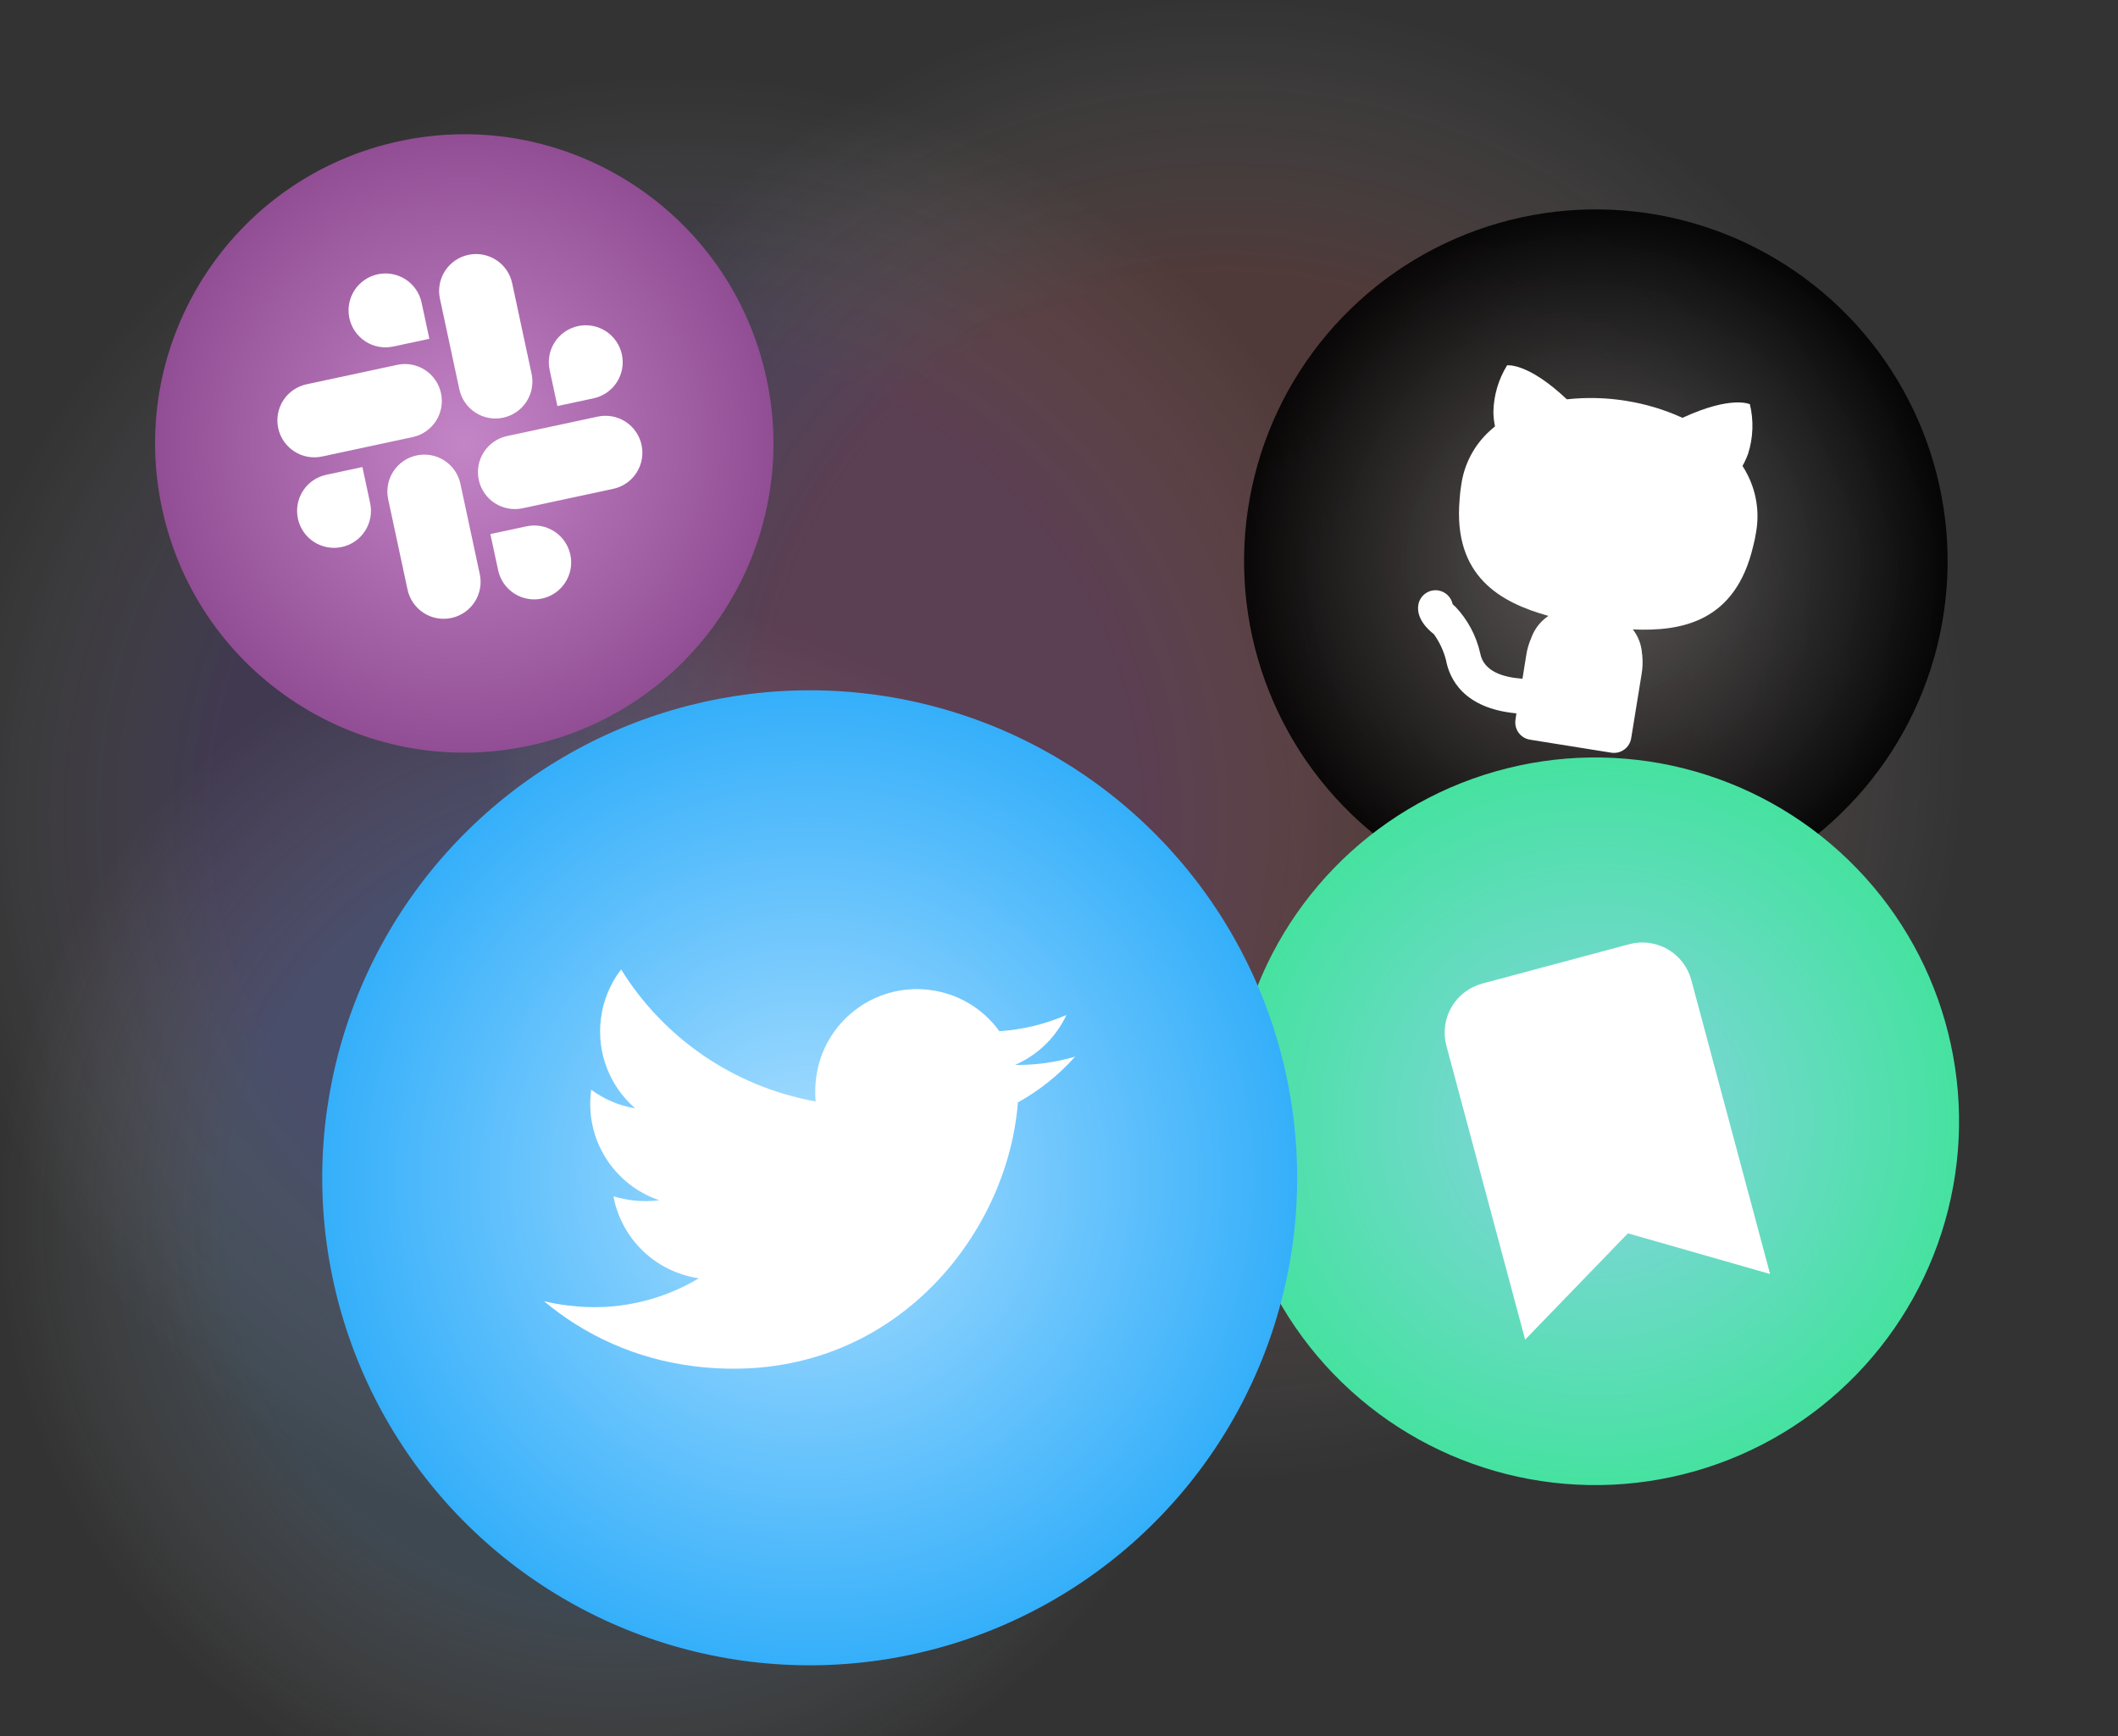 <svg width="305" height="250" viewBox="0 0 305 250" fill="none" xmlns="http://www.w3.org/2000/svg">
<rect x="0" y="0" width="305" height="250" fill="#333333" stroke="none"/>
<g id="collect" clip-path="url(#clip0)">
<circle id="bg3" cx="97.5" cy="117.5" r="106.5" fill="url(#paint0_radial)"/>
<circle id="bg2" cx="88.5" cy="175.5" r="88.5" fill="url(#paint1_radial)"/>
<circle id="bg1" cx="176.5" cy="106.5" r="106.5" fill="url(#paint2_radial)"/>
<g id="slack">
<circle id="Ellipse 1" cx="66.856" cy="63.856" r="44.516" transform="rotate(-12.096 66.856 63.856)" fill="url(#paint3_radial)"/>
<g id="slack_2" clip-path="url(#clip1)">
<g id="Group">
<path id="Vector" fill-rule="evenodd" clip-rule="evenodd" d="M53.301 72.454C53.448 73.137 53.459 73.842 53.333 74.53C53.206 75.217 52.946 75.873 52.566 76.459C52.187 77.046 51.695 77.552 51.12 77.948C50.544 78.345 49.896 78.624 49.212 78.769C48.529 78.916 47.824 78.927 47.138 78.8C46.45 78.674 45.795 78.414 45.209 78.035C44.622 77.655 44.117 77.164 43.72 76.588C43.324 76.013 43.045 75.366 42.899 74.683C42.752 74 42.742 73.294 42.867 72.607C42.993 71.92 43.253 71.264 43.633 70.678C44.012 70.091 44.504 69.585 45.079 69.189C45.654 68.792 46.302 68.513 46.985 68.367L52.188 67.252L53.303 72.453L53.301 72.454ZM55.901 71.896C55.754 71.213 55.743 70.508 55.869 69.821C55.995 69.134 56.255 68.478 56.635 67.891C57.014 67.305 57.506 66.799 58.081 66.403C58.656 66.006 59.304 65.727 59.987 65.581C60.67 65.434 61.376 65.423 62.063 65.549C62.75 65.675 63.406 65.935 63.992 66.315C64.579 66.694 65.085 67.186 65.481 67.761C65.878 68.336 66.157 68.984 66.302 69.667L69.089 82.671C69.236 83.354 69.247 84.059 69.121 84.747C68.995 85.434 68.735 86.09 68.356 86.676C67.976 87.263 67.485 87.769 66.909 88.165C66.334 88.561 65.686 88.841 65.003 88.986C64.32 89.133 63.615 89.144 62.928 89.018C62.24 88.892 61.585 88.632 60.998 88.253C60.412 87.873 59.906 87.382 59.509 86.806C59.113 86.231 58.834 85.584 58.688 84.9L55.901 71.896Z" fill="white"/>
<path id="Vector_2" fill-rule="evenodd" clip-rule="evenodd" d="M56.626 49.898C55.943 50.045 55.238 50.056 54.55 49.93C53.863 49.804 53.207 49.544 52.621 49.164C52.034 48.784 51.528 48.292 51.132 47.717C50.735 47.142 50.456 46.493 50.311 45.81C50.164 45.127 50.153 44.422 50.279 43.734C50.405 43.047 50.665 42.392 51.044 41.805C51.424 41.218 51.915 40.713 52.491 40.316C53.066 39.92 53.714 39.641 54.397 39.495C55.08 39.348 55.785 39.337 56.472 39.463C57.16 39.589 57.815 39.849 58.402 40.228C58.988 40.608 59.494 41.099 59.891 41.675C60.287 42.25 60.566 42.898 60.712 43.581L61.828 48.786L56.629 49.9L56.626 49.898ZM57.192 52.538C57.875 52.391 58.58 52.38 59.268 52.506C59.955 52.632 60.61 52.892 61.197 53.272C61.783 53.651 62.289 54.143 62.686 54.718C63.082 55.293 63.361 55.941 63.507 56.624C63.654 57.307 63.665 58.012 63.539 58.7C63.413 59.387 63.153 60.042 62.774 60.629C62.394 61.215 61.903 61.721 61.327 62.118C60.752 62.514 60.104 62.794 59.421 62.939L46.378 65.735C45.695 65.882 44.99 65.892 44.303 65.767C43.616 65.641 42.96 65.381 42.374 65.001C41.788 64.622 41.282 64.131 40.885 63.556C40.489 62.981 40.209 62.334 40.063 61.65C39.916 60.967 39.905 60.262 40.031 59.575C40.157 58.888 40.417 58.232 40.797 57.646C41.176 57.059 41.668 56.553 42.243 56.157C42.818 55.76 43.466 55.481 44.149 55.335L57.195 52.539L57.192 52.538Z" fill="white"/>
<path id="Vector_3" fill-rule="evenodd" clip-rule="evenodd" d="M79.151 53.272C79.004 52.589 78.993 51.883 79.119 51.196C79.245 50.508 79.505 49.852 79.885 49.266C80.265 48.679 80.757 48.173 81.332 47.777C81.908 47.38 82.556 47.102 83.239 46.956C83.922 46.809 84.627 46.798 85.315 46.924C86.002 47.05 86.657 47.31 87.244 47.69C87.831 48.069 88.337 48.561 88.733 49.136C89.129 49.711 89.409 50.359 89.555 51.042C89.701 51.725 89.712 52.43 89.586 53.118C89.46 53.805 89.2 54.46 88.821 55.047C88.441 55.634 87.95 56.139 87.374 56.536C86.799 56.932 86.151 57.212 85.468 57.357L80.266 58.472L79.151 53.274L79.151 53.272ZM76.551 53.829C76.698 54.512 76.708 55.217 76.582 55.904C76.457 56.592 76.196 57.247 75.817 57.834C75.437 58.42 74.946 58.926 74.371 59.323C73.795 59.719 73.148 59.998 72.464 60.144C71.781 60.291 71.076 60.303 70.388 60.177C69.701 60.051 69.045 59.791 68.458 59.411C67.871 59.032 67.365 58.541 66.969 57.965C66.572 57.39 66.293 56.742 66.147 56.058L63.352 43.015C63.205 42.332 63.194 41.627 63.32 40.939C63.446 40.252 63.706 39.596 64.086 39.009C64.466 38.423 64.957 37.917 65.533 37.52C66.109 37.124 66.757 36.845 67.44 36.7C68.123 36.553 68.828 36.542 69.516 36.668C70.203 36.794 70.858 37.054 71.445 37.433C72.031 37.813 72.537 38.304 72.934 38.879C73.33 39.455 73.609 40.102 73.755 40.786L76.551 53.831L76.551 53.829Z" fill="white"/>
<path id="Vector_4" fill-rule="evenodd" clip-rule="evenodd" d="M75.817 75.788C76.5 75.641 77.205 75.63 77.892 75.756C78.579 75.882 79.235 76.142 79.822 76.521C80.408 76.901 80.914 77.392 81.311 77.968C81.707 78.543 81.986 79.191 82.132 79.874C82.279 80.557 82.29 81.263 82.165 81.95C82.039 82.637 81.779 83.293 81.399 83.88C81.02 84.467 80.528 84.973 79.953 85.37C79.378 85.766 78.73 86.045 78.046 86.191C77.363 86.338 76.658 86.349 75.97 86.223C75.283 86.097 74.627 85.837 74.041 85.457C73.454 85.077 72.948 84.585 72.552 84.01C72.155 83.434 71.876 82.787 71.731 82.103L70.616 76.902L75.817 75.788V75.788ZM75.26 73.187C74.577 73.334 73.871 73.345 73.184 73.219C72.497 73.093 71.841 72.833 71.255 72.454C70.668 72.074 70.162 71.583 69.766 71.007C69.369 70.432 69.09 69.784 68.944 69.101C68.797 68.418 68.787 67.713 68.912 67.026C69.038 66.338 69.299 65.683 69.678 65.096C70.058 64.51 70.549 64.004 71.124 63.607C71.7 63.211 72.347 62.932 73.031 62.786L86.074 59.991C86.757 59.844 87.462 59.833 88.149 59.959C88.836 60.085 89.492 60.345 90.079 60.724C90.665 61.104 91.171 61.595 91.567 62.171C91.964 62.746 92.243 63.394 92.389 64.077C92.536 64.76 92.547 65.465 92.421 66.152C92.295 66.84 92.035 67.495 91.655 68.082C91.276 68.668 90.784 69.174 90.209 69.571C89.634 69.967 88.986 70.246 88.303 70.392L75.26 73.187V73.187Z" fill="white"/>
</g>
</g>
</g>
<g id="github">
<circle id="Ellipse 1_2" cx="229.808" cy="80.808" r="50.655" transform="rotate(10.177 229.808 80.808)" fill="url(#paint4_radial)"/>
<g id="uim:github-alt" clip-path="url(#clip2)">
<path id="Vector_5" d="M251.445 67.971C251.286 67.671 251.112 67.38 250.923 67.098C251.25 66.523 251.526 65.92 251.746 65.296C252.468 62.999 252.552 60.549 251.99 58.208C251.99 58.208 249.349 56.895 242.284 60.167C239.697 58.986 236.96 58.162 234.15 57.719C231.334 57.263 228.469 57.19 225.633 57.501C219.951 52.137 217.025 52.61 217.025 52.61C215.774 54.636 215.094 56.963 215.055 59.345C215.066 60.033 215.144 60.719 215.287 61.392C215.024 61.605 214.757 61.842 214.519 62.059C212.295 64.085 210.849 66.824 210.429 69.803C210.31 70.506 210.23 71.216 210.19 71.928C209.224 83.048 216.135 86.776 222.981 88.687C221.847 89.447 220.985 90.548 220.518 91.83C220.146 92.676 219.892 93.569 219.762 94.484L219.242 97.734C216.425 97.538 213.641 96.677 213.154 94.059C212.586 91.537 211.344 89.216 209.562 87.343C209.427 87.239 209.3 87.123 209.185 86.997C209.081 86.5 208.83 86.046 208.464 85.694C208.098 85.343 207.634 85.11 207.133 85.027L207.121 85.025C206.465 84.92 205.794 85.079 205.255 85.467C204.716 85.855 204.352 86.441 204.244 87.097C203.914 89.111 205.723 90.737 206.478 91.311C207.288 92.438 207.881 93.706 208.229 95.05C208.726 97.733 210.751 102.015 218.367 102.72L218.333 102.964L218.237 103.631C218.131 104.289 218.292 104.962 218.683 105.502C219.073 106.042 219.663 106.405 220.321 106.51L232.019 108.383C232.677 108.488 233.35 108.328 233.89 107.937C234.43 107.546 234.793 106.957 234.898 106.299C234.898 106.299 236.173 98.46 236.384 97.145C236.546 96.236 236.584 95.308 236.494 94.388L236.492 94.373L236.499 94.389C236.491 94.299 236.47 94.224 236.459 94.136C236.379 92.862 235.918 91.642 235.136 90.633L235.157 90.69L235.116 90.632C242.216 90.955 249.904 89.513 252.451 78.697C252.635 78.008 252.781 77.309 252.888 76.603C253.406 73.646 252.897 70.601 251.444 67.973L251.445 67.971Z" fill="white"/>
</g>
</g>
<g id="bookmark">
<circle id="Ellipse 1_3" cx="229.723" cy="161.461" r="52.388" transform="rotate(14.091 229.723 161.461)" fill="url(#paint5_radial)"/>
<g id="bi:bookmark-fill" clip-path="url(#clip3)">
<g id="Group_2">
<path id="Vector_6" fill-rule="evenodd" clip-rule="evenodd" d="M208.285 150.577C207.783 148.706 208.046 146.712 209.014 145.035C209.983 143.358 211.578 142.134 213.449 141.632L234.612 135.962C236.483 135.46 238.477 135.723 240.154 136.691C241.831 137.66 243.055 139.255 243.557 141.126L254.898 183.452L234.427 177.596L219.626 192.903L208.285 150.577Z" fill="white"/>
</g>
</g>
</g>
<g id="twitter">
<circle id="Ellipse 1_4" cx="116.6" cy="169.6" r="70.197" transform="rotate(-16.373 116.6 169.6)" fill="url(#paint6_radial)"/>
<g id="ant-design:twitter-outlined">
<path id="Vector_7" d="M154.819 152.159C152.07 152.952 149.131 153.4 146.17 153.344C149.432 151.928 152.065 149.37 153.575 146.151C150.514 147.482 147.245 148.272 143.914 148.488C142.74 146.862 141.244 145.496 139.519 144.474C137.794 143.452 135.876 142.796 133.887 142.548C125.839 141.524 118.537 147.224 117.519 155.23C117.376 156.354 117.369 157.495 117.453 158.605C105.482 156.442 95.467 149.318 89.443 139.595C87.858 141.653 86.854 144.099 86.534 146.677C85.893 151.718 87.891 156.49 91.468 159.601C89.175 159.218 87.006 158.298 85.137 156.918L85.114 157.097C84.216 164.157 88.462 170.643 94.942 172.834C93.652 173 92.347 173.002 91.056 172.842C90.111 172.721 89.228 172.514 88.342 172.272C89.449 178.263 94.274 183.125 100.635 184.073C95.148 187.347 88.604 188.852 81.817 187.988C80.599 187.833 79.48 187.648 78.331 187.363C84.244 192.312 91.58 195.669 99.806 196.715C126.514 200.112 143.942 179.845 146.384 160.641C146.464 160.01 146.544 159.38 146.582 158.744C149.673 157.035 152.477 154.786 154.819 152.159Z" fill="white"/>
</g>
</g>
</g>
<defs>
<radialGradient id="paint0_radial" cx="0" cy="0" r="1" gradientUnits="userSpaceOnUse" gradientTransform="translate(97.5 117.5) rotate(90) scale(106.5)">
<stop offset="0.625" stop-color="#8B5CF6" stop-opacity="0.15"/>
<stop offset="1" stop-color="white" stop-opacity="0"/>
</radialGradient>
<radialGradient id="paint1_radial" cx="0" cy="0" r="1" gradientUnits="userSpaceOnUse" gradientTransform="translate(88.5 175.5) rotate(90) scale(88.5)">
<stop offset="0.625" stop-color="#81C2FF" stop-opacity="0.15"/>
<stop offset="1" stop-color="white" stop-opacity="0"/>
</radialGradient>
<radialGradient id="paint2_radial" cx="0" cy="0" r="1" gradientUnits="userSpaceOnUse" gradientTransform="translate(176.5 106.5) rotate(90) scale(106.5)">
<stop offset="0.625" stop-color="#F65C5C" stop-opacity="0.15"/>
<stop offset="1" stop-color="white" stop-opacity="0"/>
</radialGradient>
<radialGradient id="paint3_radial" cx="0" cy="0" r="1" gradientUnits="userSpaceOnUse" gradientTransform="translate(66.856 63.856) rotate(90) scale(44.516)">
<stop stop-color="#C485C7"/>
<stop offset="1" stop-color="#914E94"/>
</radialGradient>
<radialGradient id="paint4_radial" cx="0" cy="0" r="1" gradientUnits="userSpaceOnUse" gradientTransform="translate(229.808 80.808) rotate(90) scale(50.655)">
<stop stop-color="#626262" stop-opacity="0.79"/>
<stop offset="1" stop-opacity="0.9"/>
</radialGradient>
<radialGradient id="paint5_radial" cx="0" cy="0" r="1" gradientUnits="userSpaceOnUse" gradientTransform="translate(229.723 161.461) rotate(90) scale(52.388)">
<stop stop-color="#89D3E3"/>
<stop offset="1" stop-color="#46E2A1"/>
</radialGradient>
<radialGradient id="paint6_radial" cx="0" cy="0" r="1" gradientUnits="userSpaceOnUse" gradientTransform="translate(116.6 169.6) rotate(90) scale(70.197)">
<stop stop-color="#ACDFFF"/>
<stop offset="1" stop-color="#35AFFA"/>
</radialGradient>
<clipPath id="clip0">
<rect width="305" height="250" fill="white"/>
</clipPath>
<clipPath id="clip1">
<rect width="50.776" height="50.776" fill="white" transform="translate(36.153 43.404) rotate(-12.096)"/>
</clipPath>
<clipPath id="clip2">
<rect width="60.316" height="60.316" fill="white" transform="translate(203.87 45.334) rotate(9.097)"/>
</clipPath>
<clipPath id="clip3">
<rect width="58.426" height="58.426" fill="white" transform="translate(194.868 142.831) rotate(-15)"/>
</clipPath>
</defs>
</svg>
